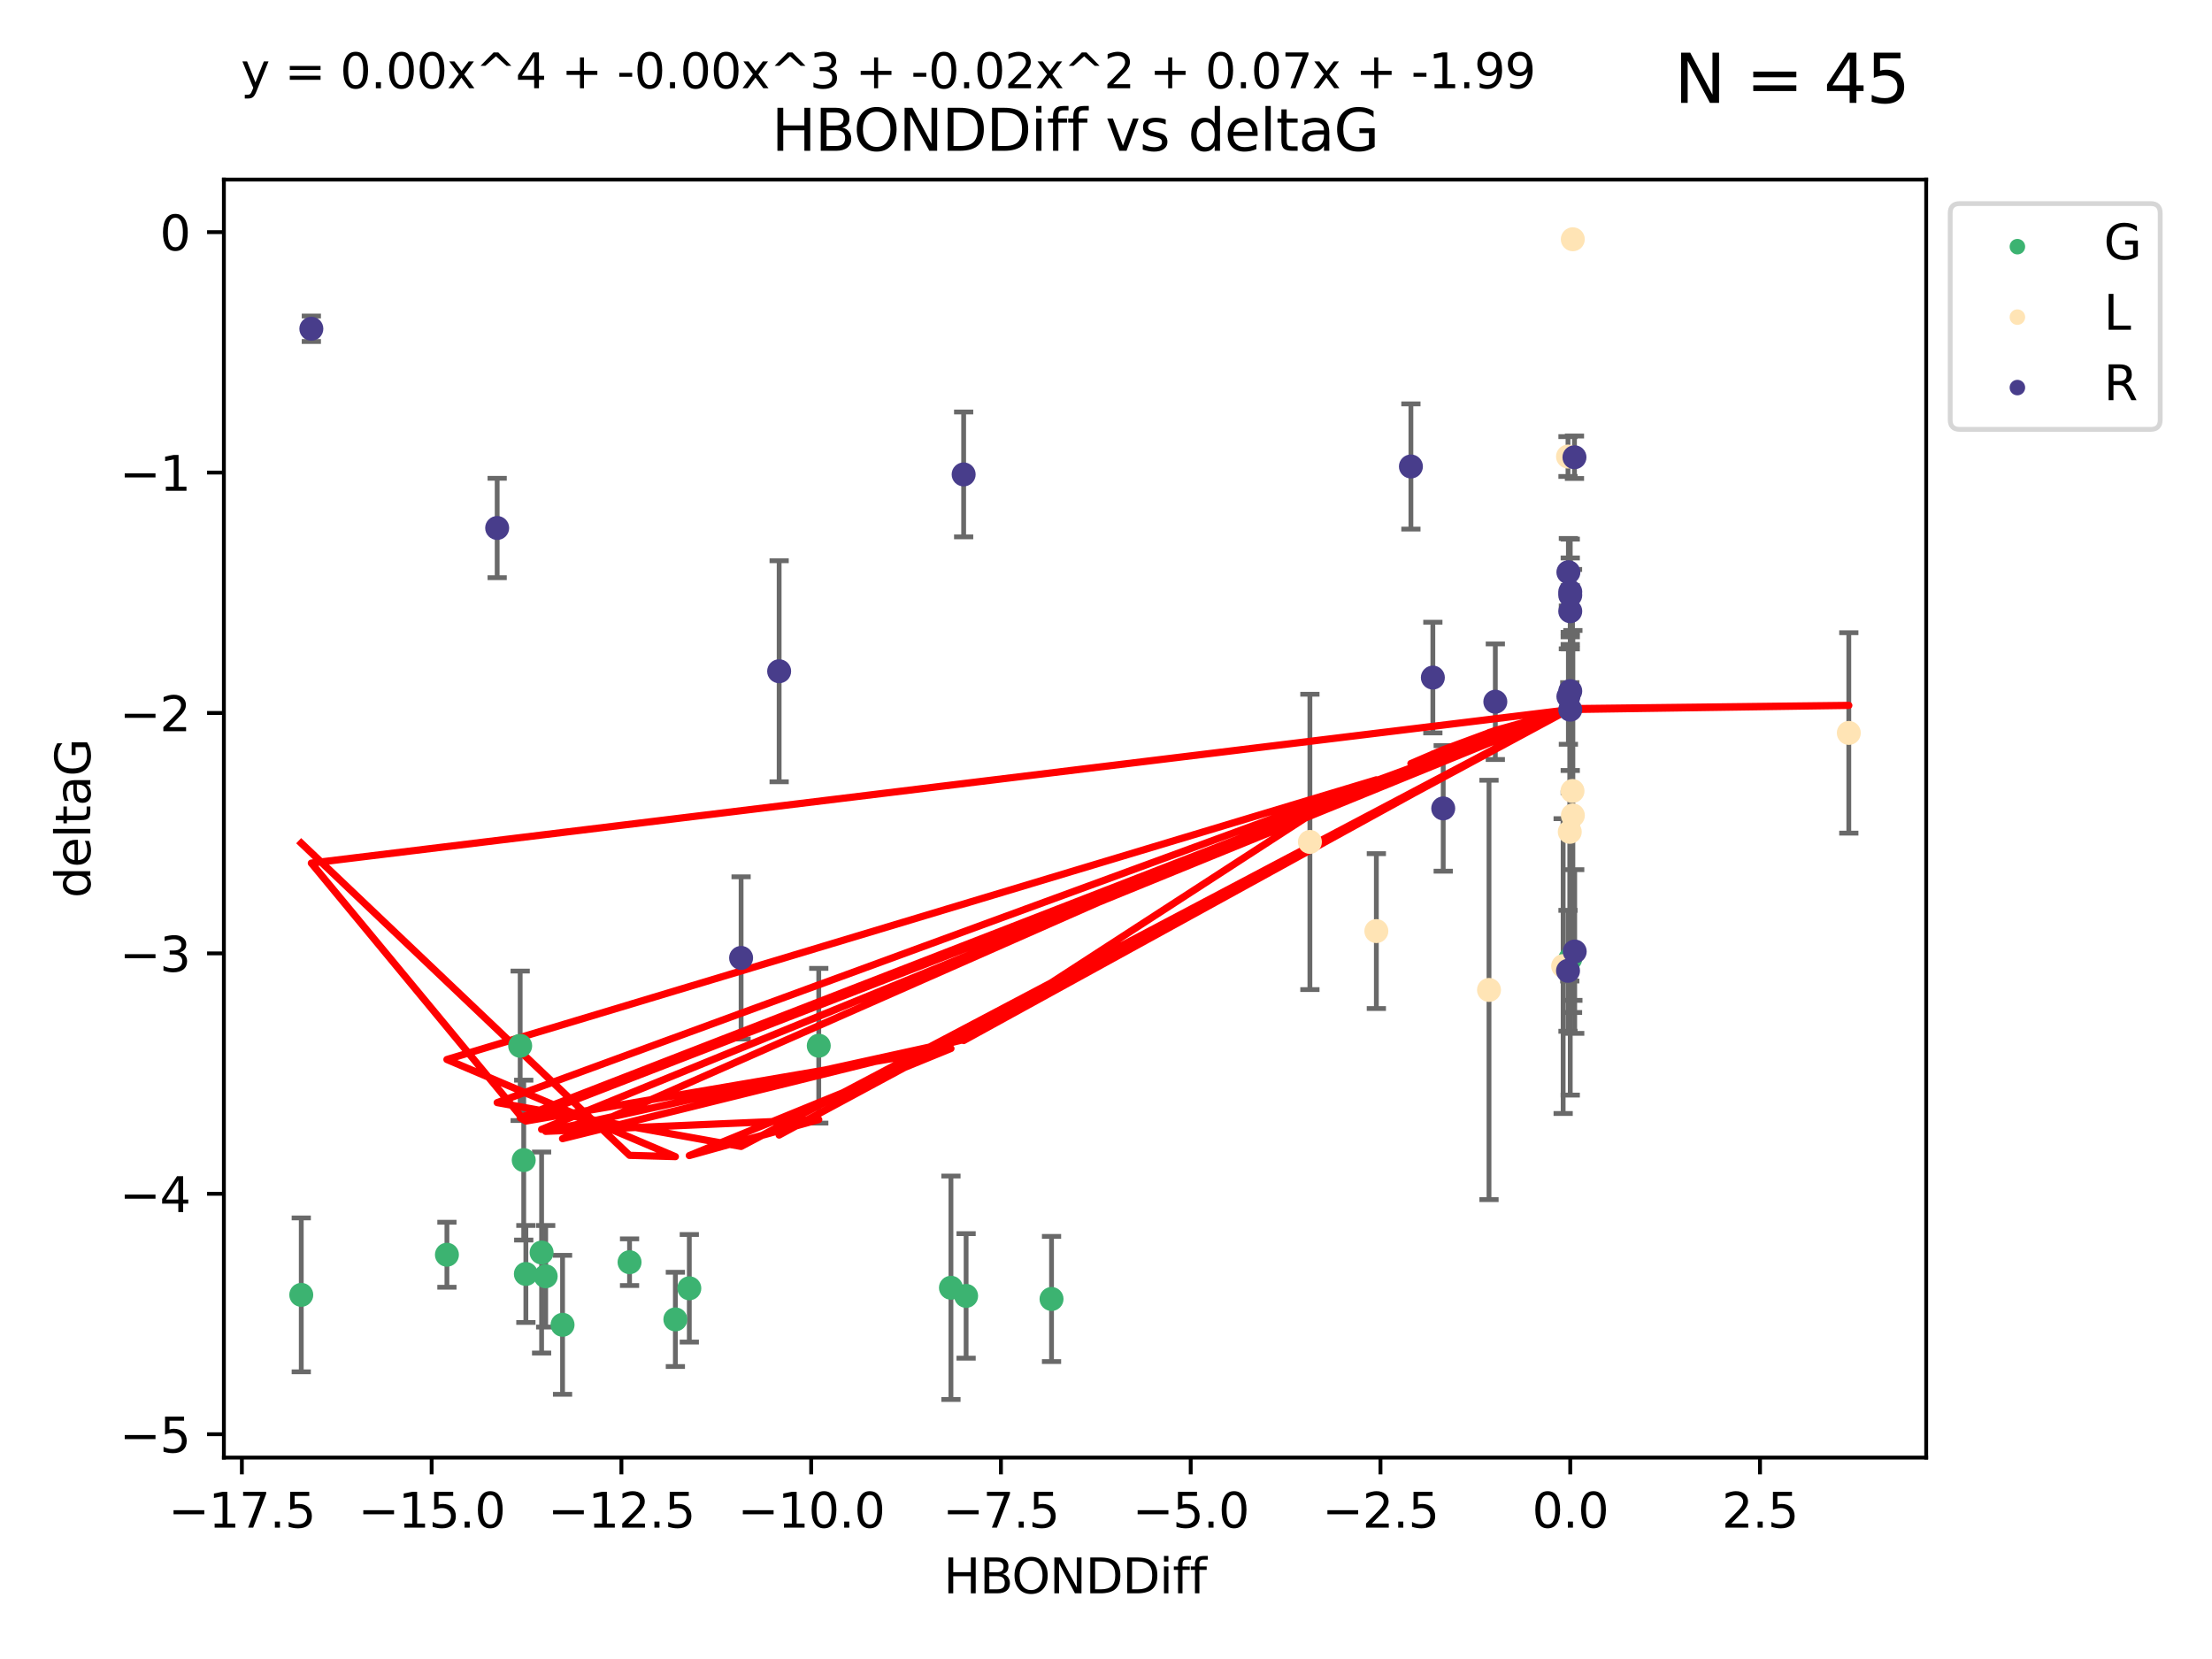 <?xml version="1.0" encoding="utf-8" standalone="no"?>
<!DOCTYPE svg PUBLIC "-//W3C//DTD SVG 1.1//EN"
  "http://www.w3.org/Graphics/SVG/1.1/DTD/svg11.dtd">
<svg xmlns:xlink="http://www.w3.org/1999/xlink" width="460.8pt" height="345.6pt" viewBox="0 0 460.8 345.6" xmlns="http://www.w3.org/2000/svg" version="1.1">
 <defs>
  <style type="text/css">*{stroke-linejoin: round; stroke-linecap: butt}</style>
 </defs>
 <g id="figure_1">
  <g id="patch_1">
   <path d="M 0 345.6 
L 460.8 345.6 
L 460.8 0 
L 0 0 
z
" style="fill: #ffffff"/>
  </g>
  <g id="axes_1">
   <g id="patch_2">
    <path d="M 46.64 303.64 
L 401.26 303.64 
L 401.26 37.411 
L 46.64 37.411 
z
" style="fill: #ffffff"/>
   </g>
   <g id="PathCollection_1">
    <defs>
     <path id="m74d69b899b" d="M 0 1.118 
C 0.297 1.118 0.581 1 0.791 0.791 
C 1 0.581 1.118 0.297 1.118 0 
C 1.118 -0.297 1 -0.581 0.791 -0.791 
C 0.581 -1 0.297 -1.118 0 -1.118 
C -0.297 -1.118 -0.581 -1 -0.791 -0.791 
C -1 -0.581 -1.118 -0.297 -1.118 0 
C -1.118 0.297 -1 0.581 -0.791 0.791 
C -0.581 1 -0.297 1.118 0 1.118 
z
" style="stroke: #3cb371"/>
    </defs>
    <g clip-path="url(#p50524543d6)">
     <use xlink:href="#m74d69b899b" x="62.759" y="269.743" style="fill: #3cb371; stroke: #3cb371"/>
     <use xlink:href="#m74d69b899b" x="131.148" y="262.941" style="fill: #3cb371; stroke: #3cb371"/>
     <use xlink:href="#m74d69b899b" x="140.692" y="274.852" style="fill: #3cb371; stroke: #3cb371"/>
     <use xlink:href="#m74d69b899b" x="93.102" y="261.384" style="fill: #3cb371; stroke: #3cb371"/>
     <use xlink:href="#m74d69b899b" x="117.19" y="275.981" style="fill: #3cb371; stroke: #3cb371"/>
     <use xlink:href="#m74d69b899b" x="201.259" y="269.962" style="fill: #3cb371; stroke: #3cb371"/>
     <use xlink:href="#m74d69b899b" x="113.675" y="265.873" style="fill: #3cb371; stroke: #3cb371"/>
     <use xlink:href="#m74d69b899b" x="170.563" y="217.844" style="fill: #3cb371; stroke: #3cb371"/>
     <use xlink:href="#m74d69b899b" x="143.596" y="268.374" style="fill: #3cb371; stroke: #3cb371"/>
     <use xlink:href="#m74d69b899b" x="198.099" y="268.264" style="fill: #3cb371; stroke: #3cb371"/>
     <use xlink:href="#m74d69b899b" x="109.549" y="265.388" style="fill: #3cb371; stroke: #3cb371"/>
     <use xlink:href="#m74d69b899b" x="108.363" y="217.864" style="fill: #3cb371; stroke: #3cb371"/>
     <use xlink:href="#m74d69b899b" x="112.827" y="260.925" style="fill: #3cb371; stroke: #3cb371"/>
     <use xlink:href="#m74d69b899b" x="109.102" y="241.67" style="fill: #3cb371; stroke: #3cb371"/>
     <use xlink:href="#m74d69b899b" x="219.053" y="270.601" style="fill: #3cb371; stroke: #3cb371"/>
     <use xlink:href="#m74d69b899b" x="327.111" y="199.747" style="fill: #3cb371; stroke: #3cb371"/>
    </g>
   </g>
   <g id="PathCollection_2">
    <defs>
     <path id="m2d33188bd1" d="M 0 1.118 
C 0.297 1.118 0.581 1 0.791 0.791 
C 1 0.581 1.118 0.297 1.118 0 
C 1.118 -0.297 1 -0.581 0.791 -0.791 
C 0.581 -1 0.297 -1.118 0 -1.118 
C -0.297 -1.118 -0.581 -1 -0.791 -0.791 
C -1 -0.581 -1.118 -0.297 -1.118 0 
C -1.118 0.297 -1 0.581 -0.791 0.791 
C -0.581 1 -0.297 1.118 0 1.118 
z
" style="stroke: #ffe4b5"/>
    </defs>
    <g clip-path="url(#p50524543d6)">
     <use xlink:href="#m2d33188bd1" x="286.72" y="193.963" style="fill: #ffe4b5; stroke: #ffe4b5"/>
     <use xlink:href="#m2d33188bd1" x="327.642" y="49.844" style="fill: #ffe4b5; stroke: #ffe4b5"/>
     <use xlink:href="#m2d33188bd1" x="327.582" y="164.777" style="fill: #ffe4b5; stroke: #ffe4b5"/>
     <use xlink:href="#m2d33188bd1" x="327.013" y="173.285" style="fill: #ffe4b5; stroke: #ffe4b5"/>
     <use xlink:href="#m2d33188bd1" x="272.876" y="175.387" style="fill: #ffe4b5; stroke: #ffe4b5"/>
     <use xlink:href="#m2d33188bd1" x="325.633" y="201.253" style="fill: #ffe4b5; stroke: #ffe4b5"/>
     <use xlink:href="#m2d33188bd1" x="310.187" y="206.221" style="fill: #ffe4b5; stroke: #ffe4b5"/>
     <use xlink:href="#m2d33188bd1" x="326.645" y="95.108" style="fill: #ffe4b5; stroke: #ffe4b5"/>
     <use xlink:href="#m2d33188bd1" x="327.658" y="169.864" style="fill: #ffe4b5; stroke: #ffe4b5"/>
     <use xlink:href="#m2d33188bd1" x="385.141" y="152.682" style="fill: #ffe4b5; stroke: #ffe4b5"/>
    </g>
   </g>
   <g id="PathCollection_3">
    <defs>
     <path id="m9103f47d7c" d="M 0 1.118 
C 0.297 1.118 0.581 1 0.791 0.791 
C 1 0.581 1.118 0.297 1.118 0 
C 1.118 -0.297 1 -0.581 0.791 -0.791 
C 0.581 -1 0.297 -1.118 0 -1.118 
C -0.297 -1.118 -0.581 -1 -0.791 -0.791 
C -1 -0.581 -1.118 -0.297 -1.118 0 
C -1.118 0.297 -1 0.581 -0.791 0.791 
C -0.581 1 -0.297 1.118 0 1.118 
z
" style="stroke: #483d8b"/>
    </defs>
    <g clip-path="url(#p50524543d6)">
     <use xlink:href="#m9103f47d7c" x="64.859" y="68.484" style="fill: #483d8b; stroke: #483d8b"/>
     <use xlink:href="#m9103f47d7c" x="200.746" y="98.829" style="fill: #483d8b; stroke: #483d8b"/>
     <use xlink:href="#m9103f47d7c" x="327.111" y="147.842" style="fill: #483d8b; stroke: #483d8b"/>
     <use xlink:href="#m9103f47d7c" x="103.57" y="109.988" style="fill: #483d8b; stroke: #483d8b"/>
     <use xlink:href="#m9103f47d7c" x="154.383" y="199.552" style="fill: #483d8b; stroke: #483d8b"/>
     <use xlink:href="#m9103f47d7c" x="326.725" y="119.203" style="fill: #483d8b; stroke: #483d8b"/>
     <use xlink:href="#m9103f47d7c" x="162.31" y="139.834" style="fill: #483d8b; stroke: #483d8b"/>
     <use xlink:href="#m9103f47d7c" x="326.724" y="145.105" style="fill: #483d8b; stroke: #483d8b"/>
     <use xlink:href="#m9103f47d7c" x="327.111" y="123.281" style="fill: #483d8b; stroke: #483d8b"/>
     <use xlink:href="#m9103f47d7c" x="298.49" y="141.152" style="fill: #483d8b; stroke: #483d8b"/>
     <use xlink:href="#m9103f47d7c" x="328.041" y="198.218" style="fill: #483d8b; stroke: #483d8b"/>
     <use xlink:href="#m9103f47d7c" x="327.111" y="127.33" style="fill: #483d8b; stroke: #483d8b"/>
     <use xlink:href="#m9103f47d7c" x="327.111" y="123.986" style="fill: #483d8b; stroke: #483d8b"/>
     <use xlink:href="#m9103f47d7c" x="311.504" y="146.181" style="fill: #483d8b; stroke: #483d8b"/>
     <use xlink:href="#m9103f47d7c" x="300.65" y="168.407" style="fill: #483d8b; stroke: #483d8b"/>
     <use xlink:href="#m9103f47d7c" x="293.918" y="97.176" style="fill: #483d8b; stroke: #483d8b"/>
     <use xlink:href="#m9103f47d7c" x="327.99" y="95.253" style="fill: #483d8b; stroke: #483d8b"/>
     <use xlink:href="#m9103f47d7c" x="327.111" y="143.969" style="fill: #483d8b; stroke: #483d8b"/>
     <use xlink:href="#m9103f47d7c" x="326.645" y="202.235" style="fill: #483d8b; stroke: #483d8b"/>
    </g>
   </g>
   <g id="matplotlib.axis_1">
    <g id="xtick_1">
     <g id="line2d_1">
      <defs>
       <path id="m3a2c3b6266" d="M 0 0 
L 0 3.5 
" style="stroke: #000000; stroke-width: 0.8"/>
      </defs>
      <g>
       <use xlink:href="#m3a2c3b6266" x="50.387" y="303.64" style="stroke: #000000; stroke-width: 0.8"/>
      </g>
     </g>
     <g id="text_1">
      <!-- −17.5 -->
      <g transform="translate(35.065 318.238)scale(0.1 -0.1)">
       <defs>
        <path id="DejaVuSans-2212" d="M 678 2272 
L 4684 2272 
L 4684 1741 
L 678 1741 
L 678 2272 
z
" transform="scale(0.016)"/>
        <path id="DejaVuSans-31" d="M 794 531 
L 1825 531 
L 1825 4091 
L 703 3866 
L 703 4441 
L 1819 4666 
L 2450 4666 
L 2450 531 
L 3481 531 
L 3481 0 
L 794 0 
L 794 531 
z
" transform="scale(0.016)"/>
        <path id="DejaVuSans-37" d="M 525 4666 
L 3525 4666 
L 3525 4397 
L 1831 0 
L 1172 0 
L 2766 4134 
L 525 4134 
L 525 4666 
z
" transform="scale(0.016)"/>
        <path id="DejaVuSans-2e" d="M 684 794 
L 1344 794 
L 1344 0 
L 684 0 
L 684 794 
z
" transform="scale(0.016)"/>
        <path id="DejaVuSans-35" d="M 691 4666 
L 3169 4666 
L 3169 4134 
L 1269 4134 
L 1269 2991 
Q 1406 3038 1543 3061 
Q 1681 3084 1819 3084 
Q 2600 3084 3056 2656 
Q 3513 2228 3513 1497 
Q 3513 744 3044 326 
Q 2575 -91 1722 -91 
Q 1428 -91 1123 -41 
Q 819 9 494 109 
L 494 744 
Q 775 591 1075 516 
Q 1375 441 1709 441 
Q 2250 441 2565 725 
Q 2881 1009 2881 1497 
Q 2881 1984 2565 2268 
Q 2250 2553 1709 2553 
Q 1456 2553 1204 2497 
Q 953 2441 691 2322 
L 691 4666 
z
" transform="scale(0.016)"/>
       </defs>
       <use xlink:href="#DejaVuSans-2212"/>
       <use xlink:href="#DejaVuSans-31" x="83.789"/>
       <use xlink:href="#DejaVuSans-37" x="147.412"/>
       <use xlink:href="#DejaVuSans-2e" x="211.035"/>
       <use xlink:href="#DejaVuSans-35" x="242.822"/>
      </g>
     </g>
    </g>
    <g id="xtick_2">
     <g id="line2d_2">
      <g>
       <use xlink:href="#m3a2c3b6266" x="89.919" y="303.64" style="stroke: #000000; stroke-width: 0.8"/>
      </g>
     </g>
     <g id="text_2">
      <!-- −15.0 -->
      <g transform="translate(74.596 318.238)scale(0.1 -0.1)">
       <defs>
        <path id="DejaVuSans-30" d="M 2034 4250 
Q 1547 4250 1301 3770 
Q 1056 3291 1056 2328 
Q 1056 1369 1301 889 
Q 1547 409 2034 409 
Q 2525 409 2770 889 
Q 3016 1369 3016 2328 
Q 3016 3291 2770 3770 
Q 2525 4250 2034 4250 
z
M 2034 4750 
Q 2819 4750 3233 4129 
Q 3647 3509 3647 2328 
Q 3647 1150 3233 529 
Q 2819 -91 2034 -91 
Q 1250 -91 836 529 
Q 422 1150 422 2328 
Q 422 3509 836 4129 
Q 1250 4750 2034 4750 
z
" transform="scale(0.016)"/>
       </defs>
       <use xlink:href="#DejaVuSans-2212"/>
       <use xlink:href="#DejaVuSans-31" x="83.789"/>
       <use xlink:href="#DejaVuSans-35" x="147.412"/>
       <use xlink:href="#DejaVuSans-2e" x="211.035"/>
       <use xlink:href="#DejaVuSans-30" x="242.822"/>
      </g>
     </g>
    </g>
    <g id="xtick_3">
     <g id="line2d_3">
      <g>
       <use xlink:href="#m3a2c3b6266" x="129.451" y="303.64" style="stroke: #000000; stroke-width: 0.8"/>
      </g>
     </g>
     <g id="text_3">
      <!-- −12.5 -->
      <g transform="translate(114.128 318.238)scale(0.1 -0.1)">
       <defs>
        <path id="DejaVuSans-32" d="M 1228 531 
L 3431 531 
L 3431 0 
L 469 0 
L 469 531 
Q 828 903 1448 1529 
Q 2069 2156 2228 2338 
Q 2531 2678 2651 2914 
Q 2772 3150 2772 3378 
Q 2772 3750 2511 3984 
Q 2250 4219 1831 4219 
Q 1534 4219 1204 4116 
Q 875 4013 500 3803 
L 500 4441 
Q 881 4594 1212 4672 
Q 1544 4750 1819 4750 
Q 2544 4750 2975 4387 
Q 3406 4025 3406 3419 
Q 3406 3131 3298 2873 
Q 3191 2616 2906 2266 
Q 2828 2175 2409 1742 
Q 1991 1309 1228 531 
z
" transform="scale(0.016)"/>
       </defs>
       <use xlink:href="#DejaVuSans-2212"/>
       <use xlink:href="#DejaVuSans-31" x="83.789"/>
       <use xlink:href="#DejaVuSans-32" x="147.412"/>
       <use xlink:href="#DejaVuSans-2e" x="211.035"/>
       <use xlink:href="#DejaVuSans-35" x="242.822"/>
      </g>
     </g>
    </g>
    <g id="xtick_4">
     <g id="line2d_4">
      <g>
       <use xlink:href="#m3a2c3b6266" x="168.983" y="303.64" style="stroke: #000000; stroke-width: 0.8"/>
      </g>
     </g>
     <g id="text_4">
      <!-- −10.0 -->
      <g transform="translate(153.66 318.238)scale(0.1 -0.1)">
       <use xlink:href="#DejaVuSans-2212"/>
       <use xlink:href="#DejaVuSans-31" x="83.789"/>
       <use xlink:href="#DejaVuSans-30" x="147.412"/>
       <use xlink:href="#DejaVuSans-2e" x="211.035"/>
       <use xlink:href="#DejaVuSans-30" x="242.822"/>
      </g>
     </g>
    </g>
    <g id="xtick_5">
     <g id="line2d_5">
      <g>
       <use xlink:href="#m3a2c3b6266" x="208.515" y="303.64" style="stroke: #000000; stroke-width: 0.8"/>
      </g>
     </g>
     <g id="text_5">
      <!-- −7.5 -->
      <g transform="translate(196.374 318.238)scale(0.1 -0.1)">
       <use xlink:href="#DejaVuSans-2212"/>
       <use xlink:href="#DejaVuSans-37" x="83.789"/>
       <use xlink:href="#DejaVuSans-2e" x="147.412"/>
       <use xlink:href="#DejaVuSans-35" x="179.199"/>
      </g>
     </g>
    </g>
    <g id="xtick_6">
     <g id="line2d_6">
      <g>
       <use xlink:href="#m3a2c3b6266" x="248.047" y="303.64" style="stroke: #000000; stroke-width: 0.8"/>
      </g>
     </g>
     <g id="text_6">
      <!-- −5.0 -->
      <g transform="translate(235.906 318.238)scale(0.1 -0.1)">
       <use xlink:href="#DejaVuSans-2212"/>
       <use xlink:href="#DejaVuSans-35" x="83.789"/>
       <use xlink:href="#DejaVuSans-2e" x="147.412"/>
       <use xlink:href="#DejaVuSans-30" x="179.199"/>
      </g>
     </g>
    </g>
    <g id="xtick_7">
     <g id="line2d_7">
      <g>
       <use xlink:href="#m3a2c3b6266" x="287.579" y="303.64" style="stroke: #000000; stroke-width: 0.8"/>
      </g>
     </g>
     <g id="text_7">
      <!-- −2.5 -->
      <g transform="translate(275.438 318.238)scale(0.1 -0.1)">
       <use xlink:href="#DejaVuSans-2212"/>
       <use xlink:href="#DejaVuSans-32" x="83.789"/>
       <use xlink:href="#DejaVuSans-2e" x="147.412"/>
       <use xlink:href="#DejaVuSans-35" x="179.199"/>
      </g>
     </g>
    </g>
    <g id="xtick_8">
     <g id="line2d_8">
      <g>
       <use xlink:href="#m3a2c3b6266" x="327.111" y="303.64" style="stroke: #000000; stroke-width: 0.8"/>
      </g>
     </g>
     <g id="text_8">
      <!-- 0.0 -->
      <g transform="translate(319.16 318.238)scale(0.1 -0.1)">
       <use xlink:href="#DejaVuSans-30"/>
       <use xlink:href="#DejaVuSans-2e" x="63.623"/>
       <use xlink:href="#DejaVuSans-30" x="95.41"/>
      </g>
     </g>
    </g>
    <g id="xtick_9">
     <g id="line2d_9">
      <g>
       <use xlink:href="#m3a2c3b6266" x="366.643" y="303.64" style="stroke: #000000; stroke-width: 0.8"/>
      </g>
     </g>
     <g id="text_9">
      <!-- 2.5 -->
      <g transform="translate(358.692 318.238)scale(0.1 -0.1)">
       <use xlink:href="#DejaVuSans-32"/>
       <use xlink:href="#DejaVuSans-2e" x="63.623"/>
       <use xlink:href="#DejaVuSans-35" x="95.41"/>
      </g>
     </g>
    </g>
    <g id="text_10">
     <!-- HBONDDiff -->
     <g transform="translate(196.561 331.917)scale(0.1 -0.1)">
      <defs>
       <path id="DejaVuSans-48" d="M 628 4666 
L 1259 4666 
L 1259 2753 
L 3553 2753 
L 3553 4666 
L 4184 4666 
L 4184 0 
L 3553 0 
L 3553 2222 
L 1259 2222 
L 1259 0 
L 628 0 
L 628 4666 
z
" transform="scale(0.016)"/>
       <path id="DejaVuSans-42" d="M 1259 2228 
L 1259 519 
L 2272 519 
Q 2781 519 3026 730 
Q 3272 941 3272 1375 
Q 3272 1813 3026 2020 
Q 2781 2228 2272 2228 
L 1259 2228 
z
M 1259 4147 
L 1259 2741 
L 2194 2741 
Q 2656 2741 2882 2914 
Q 3109 3088 3109 3444 
Q 3109 3797 2882 3972 
Q 2656 4147 2194 4147 
L 1259 4147 
z
M 628 4666 
L 2241 4666 
Q 2963 4666 3353 4366 
Q 3744 4066 3744 3513 
Q 3744 3084 3544 2831 
Q 3344 2578 2956 2516 
Q 3422 2416 3680 2098 
Q 3938 1781 3938 1306 
Q 3938 681 3513 340 
Q 3088 0 2303 0 
L 628 0 
L 628 4666 
z
" transform="scale(0.016)"/>
       <path id="DejaVuSans-4f" d="M 2522 4238 
Q 1834 4238 1429 3725 
Q 1025 3213 1025 2328 
Q 1025 1447 1429 934 
Q 1834 422 2522 422 
Q 3209 422 3611 934 
Q 4013 1447 4013 2328 
Q 4013 3213 3611 3725 
Q 3209 4238 2522 4238 
z
M 2522 4750 
Q 3503 4750 4090 4092 
Q 4678 3434 4678 2328 
Q 4678 1225 4090 567 
Q 3503 -91 2522 -91 
Q 1538 -91 948 565 
Q 359 1222 359 2328 
Q 359 3434 948 4092 
Q 1538 4750 2522 4750 
z
" transform="scale(0.016)"/>
       <path id="DejaVuSans-4e" d="M 628 4666 
L 1478 4666 
L 3547 763 
L 3547 4666 
L 4159 4666 
L 4159 0 
L 3309 0 
L 1241 3903 
L 1241 0 
L 628 0 
L 628 4666 
z
" transform="scale(0.016)"/>
       <path id="DejaVuSans-44" d="M 1259 4147 
L 1259 519 
L 2022 519 
Q 2988 519 3436 956 
Q 3884 1394 3884 2338 
Q 3884 3275 3436 3711 
Q 2988 4147 2022 4147 
L 1259 4147 
z
M 628 4666 
L 1925 4666 
Q 3281 4666 3915 4102 
Q 4550 3538 4550 2338 
Q 4550 1131 3912 565 
Q 3275 0 1925 0 
L 628 0 
L 628 4666 
z
" transform="scale(0.016)"/>
       <path id="DejaVuSans-69" d="M 603 3500 
L 1178 3500 
L 1178 0 
L 603 0 
L 603 3500 
z
M 603 4863 
L 1178 4863 
L 1178 4134 
L 603 4134 
L 603 4863 
z
" transform="scale(0.016)"/>
       <path id="DejaVuSans-66" d="M 2375 4863 
L 2375 4384 
L 1825 4384 
Q 1516 4384 1395 4259 
Q 1275 4134 1275 3809 
L 1275 3500 
L 2222 3500 
L 2222 3053 
L 1275 3053 
L 1275 0 
L 697 0 
L 697 3053 
L 147 3053 
L 147 3500 
L 697 3500 
L 697 3744 
Q 697 4328 969 4595 
Q 1241 4863 1831 4863 
L 2375 4863 
z
" transform="scale(0.016)"/>
      </defs>
      <use xlink:href="#DejaVuSans-48"/>
      <use xlink:href="#DejaVuSans-42" x="75.195"/>
      <use xlink:href="#DejaVuSans-4f" x="142.049"/>
      <use xlink:href="#DejaVuSans-4e" x="220.76"/>
      <use xlink:href="#DejaVuSans-44" x="295.564"/>
      <use xlink:href="#DejaVuSans-44" x="372.566"/>
      <use xlink:href="#DejaVuSans-69" x="449.568"/>
      <use xlink:href="#DejaVuSans-66" x="477.352"/>
      <use xlink:href="#DejaVuSans-66" x="512.557"/>
     </g>
    </g>
   </g>
   <g id="matplotlib.axis_2">
    <g id="ytick_1">
     <g id="line2d_10">
      <defs>
       <path id="m35596dbaaa" d="M 0 0 
L -3.5 0 
" style="stroke: #000000; stroke-width: 0.8"/>
      </defs>
      <g>
       <use xlink:href="#m35596dbaaa" x="46.64" y="298.777" style="stroke: #000000; stroke-width: 0.8"/>
      </g>
     </g>
     <g id="text_11">
      <!-- −5 -->
      <g transform="translate(24.898 302.577)scale(0.1 -0.1)">
       <use xlink:href="#DejaVuSans-2212"/>
       <use xlink:href="#DejaVuSans-35" x="83.789"/>
      </g>
     </g>
    </g>
    <g id="ytick_2">
     <g id="line2d_11">
      <g>
       <use xlink:href="#m35596dbaaa" x="46.64" y="248.693" style="stroke: #000000; stroke-width: 0.8"/>
      </g>
     </g>
     <g id="text_12">
      <!-- −4 -->
      <g transform="translate(24.898 252.493)scale(0.1 -0.1)">
       <defs>
        <path id="DejaVuSans-34" d="M 2419 4116 
L 825 1625 
L 2419 1625 
L 2419 4116 
z
M 2253 4666 
L 3047 4666 
L 3047 1625 
L 3713 1625 
L 3713 1100 
L 3047 1100 
L 3047 0 
L 2419 0 
L 2419 1100 
L 313 1100 
L 313 1709 
L 2253 4666 
z
" transform="scale(0.016)"/>
       </defs>
       <use xlink:href="#DejaVuSans-2212"/>
       <use xlink:href="#DejaVuSans-34" x="83.789"/>
      </g>
     </g>
    </g>
    <g id="ytick_3">
     <g id="line2d_12">
      <g>
       <use xlink:href="#m35596dbaaa" x="46.64" y="198.609" style="stroke: #000000; stroke-width: 0.8"/>
      </g>
     </g>
     <g id="text_13">
      <!-- −3 -->
      <g transform="translate(24.898 202.409)scale(0.1 -0.1)">
       <defs>
        <path id="DejaVuSans-33" d="M 2597 2516 
Q 3050 2419 3304 2112 
Q 3559 1806 3559 1356 
Q 3559 666 3084 287 
Q 2609 -91 1734 -91 
Q 1441 -91 1130 -33 
Q 819 25 488 141 
L 488 750 
Q 750 597 1062 519 
Q 1375 441 1716 441 
Q 2309 441 2620 675 
Q 2931 909 2931 1356 
Q 2931 1769 2642 2001 
Q 2353 2234 1838 2234 
L 1294 2234 
L 1294 2753 
L 1863 2753 
Q 2328 2753 2575 2939 
Q 2822 3125 2822 3475 
Q 2822 3834 2567 4026 
Q 2313 4219 1838 4219 
Q 1578 4219 1281 4162 
Q 984 4106 628 3988 
L 628 4550 
Q 988 4650 1302 4700 
Q 1616 4750 1894 4750 
Q 2613 4750 3031 4423 
Q 3450 4097 3450 3541 
Q 3450 3153 3228 2886 
Q 3006 2619 2597 2516 
z
" transform="scale(0.016)"/>
       </defs>
       <use xlink:href="#DejaVuSans-2212"/>
       <use xlink:href="#DejaVuSans-33" x="83.789"/>
      </g>
     </g>
    </g>
    <g id="ytick_4">
     <g id="line2d_13">
      <g>
       <use xlink:href="#m35596dbaaa" x="46.64" y="148.525" style="stroke: #000000; stroke-width: 0.8"/>
      </g>
     </g>
     <g id="text_14">
      <!-- −2 -->
      <g transform="translate(24.898 152.325)scale(0.1 -0.1)">
       <use xlink:href="#DejaVuSans-2212"/>
       <use xlink:href="#DejaVuSans-32" x="83.789"/>
      </g>
     </g>
    </g>
    <g id="ytick_5">
     <g id="line2d_14">
      <g>
       <use xlink:href="#m35596dbaaa" x="46.64" y="98.441" style="stroke: #000000; stroke-width: 0.8"/>
      </g>
     </g>
     <g id="text_15">
      <!-- −1 -->
      <g transform="translate(24.898 102.241)scale(0.1 -0.1)">
       <use xlink:href="#DejaVuSans-2212"/>
       <use xlink:href="#DejaVuSans-31" x="83.789"/>
      </g>
     </g>
    </g>
    <g id="ytick_6">
     <g id="line2d_15">
      <g>
       <use xlink:href="#m35596dbaaa" x="46.64" y="48.357" style="stroke: #000000; stroke-width: 0.8"/>
      </g>
     </g>
     <g id="text_16">
      <!-- 0 -->
      <g transform="translate(33.278 52.157)scale(0.1 -0.1)">
       <use xlink:href="#DejaVuSans-30"/>
      </g>
     </g>
    </g>
    <g id="text_17">
     <!-- deltaG -->
     <g transform="translate(18.818 187.064)rotate(-90)scale(0.1 -0.1)">
      <defs>
       <path id="DejaVuSans-64" d="M 2906 2969 
L 2906 4863 
L 3481 4863 
L 3481 0 
L 2906 0 
L 2906 525 
Q 2725 213 2448 61 
Q 2172 -91 1784 -91 
Q 1150 -91 751 415 
Q 353 922 353 1747 
Q 353 2572 751 3078 
Q 1150 3584 1784 3584 
Q 2172 3584 2448 3432 
Q 2725 3281 2906 2969 
z
M 947 1747 
Q 947 1113 1208 752 
Q 1469 391 1925 391 
Q 2381 391 2643 752 
Q 2906 1113 2906 1747 
Q 2906 2381 2643 2742 
Q 2381 3103 1925 3103 
Q 1469 3103 1208 2742 
Q 947 2381 947 1747 
z
" transform="scale(0.016)"/>
       <path id="DejaVuSans-65" d="M 3597 1894 
L 3597 1613 
L 953 1613 
Q 991 1019 1311 708 
Q 1631 397 2203 397 
Q 2534 397 2845 478 
Q 3156 559 3463 722 
L 3463 178 
Q 3153 47 2828 -22 
Q 2503 -91 2169 -91 
Q 1331 -91 842 396 
Q 353 884 353 1716 
Q 353 2575 817 3079 
Q 1281 3584 2069 3584 
Q 2775 3584 3186 3129 
Q 3597 2675 3597 1894 
z
M 3022 2063 
Q 3016 2534 2758 2815 
Q 2500 3097 2075 3097 
Q 1594 3097 1305 2825 
Q 1016 2553 972 2059 
L 3022 2063 
z
" transform="scale(0.016)"/>
       <path id="DejaVuSans-6c" d="M 603 4863 
L 1178 4863 
L 1178 0 
L 603 0 
L 603 4863 
z
" transform="scale(0.016)"/>
       <path id="DejaVuSans-74" d="M 1172 4494 
L 1172 3500 
L 2356 3500 
L 2356 3053 
L 1172 3053 
L 1172 1153 
Q 1172 725 1289 603 
Q 1406 481 1766 481 
L 2356 481 
L 2356 0 
L 1766 0 
Q 1100 0 847 248 
Q 594 497 594 1153 
L 594 3053 
L 172 3053 
L 172 3500 
L 594 3500 
L 594 4494 
L 1172 4494 
z
" transform="scale(0.016)"/>
       <path id="DejaVuSans-61" d="M 2194 1759 
Q 1497 1759 1228 1600 
Q 959 1441 959 1056 
Q 959 750 1161 570 
Q 1363 391 1709 391 
Q 2188 391 2477 730 
Q 2766 1069 2766 1631 
L 2766 1759 
L 2194 1759 
z
M 3341 1997 
L 3341 0 
L 2766 0 
L 2766 531 
Q 2569 213 2275 61 
Q 1981 -91 1556 -91 
Q 1019 -91 701 211 
Q 384 513 384 1019 
Q 384 1609 779 1909 
Q 1175 2209 1959 2209 
L 2766 2209 
L 2766 2266 
Q 2766 2663 2505 2880 
Q 2244 3097 1772 3097 
Q 1472 3097 1187 3025 
Q 903 2953 641 2809 
L 641 3341 
Q 956 3463 1253 3523 
Q 1550 3584 1831 3584 
Q 2591 3584 2966 3190 
Q 3341 2797 3341 1997 
z
" transform="scale(0.016)"/>
       <path id="DejaVuSans-47" d="M 3809 666 
L 3809 1919 
L 2778 1919 
L 2778 2438 
L 4434 2438 
L 4434 434 
Q 4069 175 3628 42 
Q 3188 -91 2688 -91 
Q 1594 -91 976 548 
Q 359 1188 359 2328 
Q 359 3472 976 4111 
Q 1594 4750 2688 4750 
Q 3144 4750 3555 4637 
Q 3966 4525 4313 4306 
L 4313 3634 
Q 3963 3931 3569 4081 
Q 3175 4231 2741 4231 
Q 1884 4231 1454 3753 
Q 1025 3275 1025 2328 
Q 1025 1384 1454 906 
Q 1884 428 2741 428 
Q 3075 428 3337 486 
Q 3600 544 3809 666 
z
" transform="scale(0.016)"/>
      </defs>
      <use xlink:href="#DejaVuSans-64"/>
      <use xlink:href="#DejaVuSans-65" x="63.477"/>
      <use xlink:href="#DejaVuSans-6c" x="125"/>
      <use xlink:href="#DejaVuSans-74" x="152.783"/>
      <use xlink:href="#DejaVuSans-61" x="191.992"/>
      <use xlink:href="#DejaVuSans-47" x="253.271"/>
     </g>
    </g>
   </g>
   <g id="LineCollection_1">
    <path d="M 62.759 285.772 
L 62.759 253.715 
" clip-path="url(#p50524543d6)" style="fill: none; stroke: #696969"/>
    <path d="M 131.148 267.802 
L 131.148 258.079 
" clip-path="url(#p50524543d6)" style="fill: none; stroke: #696969"/>
    <path d="M 140.692 284.67 
L 140.692 265.033 
" clip-path="url(#p50524543d6)" style="fill: none; stroke: #696969"/>
    <path d="M 93.102 268.157 
L 93.102 254.61 
" clip-path="url(#p50524543d6)" style="fill: none; stroke: #696969"/>
    <path d="M 117.19 290.456 
L 117.19 261.506 
" clip-path="url(#p50524543d6)" style="fill: none; stroke: #696969"/>
    <path d="M 201.259 282.93 
L 201.259 256.993 
" clip-path="url(#p50524543d6)" style="fill: none; stroke: #696969"/>
    <path d="M 113.675 276.45 
L 113.675 255.296 
" clip-path="url(#p50524543d6)" style="fill: none; stroke: #696969"/>
    <path d="M 170.563 233.954 
L 170.563 201.734 
" clip-path="url(#p50524543d6)" style="fill: none; stroke: #696969"/>
    <path d="M 143.596 279.576 
L 143.596 257.173 
" clip-path="url(#p50524543d6)" style="fill: none; stroke: #696969"/>
    <path d="M 198.099 291.539 
L 198.099 244.989 
" clip-path="url(#p50524543d6)" style="fill: none; stroke: #696969"/>
    <path d="M 109.549 275.487 
L 109.549 255.289 
" clip-path="url(#p50524543d6)" style="fill: none; stroke: #696969"/>
    <path d="M 108.363 233.433 
L 108.363 202.294 
" clip-path="url(#p50524543d6)" style="fill: none; stroke: #696969"/>
    <path d="M 112.827 281.862 
L 112.827 239.989 
" clip-path="url(#p50524543d6)" style="fill: none; stroke: #696969"/>
    <path d="M 109.102 258.322 
L 109.102 225.017 
" clip-path="url(#p50524543d6)" style="fill: none; stroke: #696969"/>
    <path d="M 219.053 283.638 
L 219.053 257.563 
" clip-path="url(#p50524543d6)" style="fill: none; stroke: #696969"/>
    <path d="M 327.111 228.126 
L 327.111 171.368 
" clip-path="url(#p50524543d6)" style="fill: none; stroke: #696969"/>
   </g>
   <g id="line2d_16">
    <defs>
     <path id="m72329cc6e8" d="M 2 0 
L -2 -0 
" style="stroke: #696969"/>
    </defs>
    <g clip-path="url(#p50524543d6)">
     <use xlink:href="#m72329cc6e8" x="62.759" y="285.772" style="fill: #696969; stroke: #696969"/>
     <use xlink:href="#m72329cc6e8" x="131.148" y="267.802" style="fill: #696969; stroke: #696969"/>
     <use xlink:href="#m72329cc6e8" x="140.692" y="284.67" style="fill: #696969; stroke: #696969"/>
     <use xlink:href="#m72329cc6e8" x="93.102" y="268.157" style="fill: #696969; stroke: #696969"/>
     <use xlink:href="#m72329cc6e8" x="117.19" y="290.456" style="fill: #696969; stroke: #696969"/>
     <use xlink:href="#m72329cc6e8" x="201.259" y="282.93" style="fill: #696969; stroke: #696969"/>
     <use xlink:href="#m72329cc6e8" x="113.675" y="276.45" style="fill: #696969; stroke: #696969"/>
     <use xlink:href="#m72329cc6e8" x="170.563" y="233.954" style="fill: #696969; stroke: #696969"/>
     <use xlink:href="#m72329cc6e8" x="143.596" y="279.576" style="fill: #696969; stroke: #696969"/>
     <use xlink:href="#m72329cc6e8" x="198.099" y="291.539" style="fill: #696969; stroke: #696969"/>
     <use xlink:href="#m72329cc6e8" x="109.549" y="275.487" style="fill: #696969; stroke: #696969"/>
     <use xlink:href="#m72329cc6e8" x="108.363" y="233.433" style="fill: #696969; stroke: #696969"/>
     <use xlink:href="#m72329cc6e8" x="112.827" y="281.862" style="fill: #696969; stroke: #696969"/>
     <use xlink:href="#m72329cc6e8" x="109.102" y="258.322" style="fill: #696969; stroke: #696969"/>
     <use xlink:href="#m72329cc6e8" x="219.053" y="283.638" style="fill: #696969; stroke: #696969"/>
     <use xlink:href="#m72329cc6e8" x="327.111" y="228.126" style="fill: #696969; stroke: #696969"/>
    </g>
   </g>
   <g id="line2d_17">
    <g clip-path="url(#p50524543d6)">
     <use xlink:href="#m72329cc6e8" x="62.759" y="253.715" style="fill: #696969; stroke: #696969"/>
     <use xlink:href="#m72329cc6e8" x="131.148" y="258.079" style="fill: #696969; stroke: #696969"/>
     <use xlink:href="#m72329cc6e8" x="140.692" y="265.033" style="fill: #696969; stroke: #696969"/>
     <use xlink:href="#m72329cc6e8" x="93.102" y="254.61" style="fill: #696969; stroke: #696969"/>
     <use xlink:href="#m72329cc6e8" x="117.19" y="261.506" style="fill: #696969; stroke: #696969"/>
     <use xlink:href="#m72329cc6e8" x="201.259" y="256.993" style="fill: #696969; stroke: #696969"/>
     <use xlink:href="#m72329cc6e8" x="113.675" y="255.296" style="fill: #696969; stroke: #696969"/>
     <use xlink:href="#m72329cc6e8" x="170.563" y="201.734" style="fill: #696969; stroke: #696969"/>
     <use xlink:href="#m72329cc6e8" x="143.596" y="257.173" style="fill: #696969; stroke: #696969"/>
     <use xlink:href="#m72329cc6e8" x="198.099" y="244.989" style="fill: #696969; stroke: #696969"/>
     <use xlink:href="#m72329cc6e8" x="109.549" y="255.289" style="fill: #696969; stroke: #696969"/>
     <use xlink:href="#m72329cc6e8" x="108.363" y="202.294" style="fill: #696969; stroke: #696969"/>
     <use xlink:href="#m72329cc6e8" x="112.827" y="239.989" style="fill: #696969; stroke: #696969"/>
     <use xlink:href="#m72329cc6e8" x="109.102" y="225.017" style="fill: #696969; stroke: #696969"/>
     <use xlink:href="#m72329cc6e8" x="219.053" y="257.563" style="fill: #696969; stroke: #696969"/>
     <use xlink:href="#m72329cc6e8" x="327.111" y="171.368" style="fill: #696969; stroke: #696969"/>
    </g>
   </g>
   <g id="LineCollection_2">
    <path d="M 286.72 210.096 
L 286.72 177.831 
" clip-path="url(#p50524543d6)" style="fill: none; stroke: #696969"/>
    <path d="M 327.642 50.175 
L 327.642 49.513 
" clip-path="url(#p50524543d6)" style="fill: none; stroke: #696969"/>
    <path d="M 327.582 210.924 
L 327.582 118.63 
" clip-path="url(#p50524543d6)" style="fill: none; stroke: #696969"/>
    <path d="M 327.013 204.36 
L 327.013 142.21 
" clip-path="url(#p50524543d6)" style="fill: none; stroke: #696969"/>
    <path d="M 272.876 206.148 
L 272.876 144.627 
" clip-path="url(#p50524543d6)" style="fill: none; stroke: #696969"/>
    <path d="M 325.633 231.96 
L 325.633 170.546 
" clip-path="url(#p50524543d6)" style="fill: none; stroke: #696969"/>
    <path d="M 310.187 249.9 
L 310.187 162.541 
" clip-path="url(#p50524543d6)" style="fill: none; stroke: #696969"/>
    <path d="M 326.645 99.26 
L 326.645 90.955 
" clip-path="url(#p50524543d6)" style="fill: none; stroke: #696969"/>
    <path d="M 327.658 208.391 
L 327.658 131.337 
" clip-path="url(#p50524543d6)" style="fill: none; stroke: #696969"/>
    <path d="M 385.141 173.555 
L 385.141 131.809 
" clip-path="url(#p50524543d6)" style="fill: none; stroke: #696969"/>
   </g>
   <g id="line2d_18">
    <g clip-path="url(#p50524543d6)">
     <use xlink:href="#m72329cc6e8" x="286.72" y="210.096" style="fill: #696969; stroke: #696969"/>
     <use xlink:href="#m72329cc6e8" x="327.642" y="50.175" style="fill: #696969; stroke: #696969"/>
     <use xlink:href="#m72329cc6e8" x="327.582" y="210.924" style="fill: #696969; stroke: #696969"/>
     <use xlink:href="#m72329cc6e8" x="327.013" y="204.36" style="fill: #696969; stroke: #696969"/>
     <use xlink:href="#m72329cc6e8" x="272.876" y="206.148" style="fill: #696969; stroke: #696969"/>
     <use xlink:href="#m72329cc6e8" x="325.633" y="231.96" style="fill: #696969; stroke: #696969"/>
     <use xlink:href="#m72329cc6e8" x="310.187" y="249.9" style="fill: #696969; stroke: #696969"/>
     <use xlink:href="#m72329cc6e8" x="326.645" y="99.26" style="fill: #696969; stroke: #696969"/>
     <use xlink:href="#m72329cc6e8" x="327.658" y="208.391" style="fill: #696969; stroke: #696969"/>
     <use xlink:href="#m72329cc6e8" x="385.141" y="173.555" style="fill: #696969; stroke: #696969"/>
    </g>
   </g>
   <g id="line2d_19">
    <g clip-path="url(#p50524543d6)">
     <use xlink:href="#m72329cc6e8" x="286.72" y="177.831" style="fill: #696969; stroke: #696969"/>
     <use xlink:href="#m72329cc6e8" x="327.642" y="49.513" style="fill: #696969; stroke: #696969"/>
     <use xlink:href="#m72329cc6e8" x="327.582" y="118.63" style="fill: #696969; stroke: #696969"/>
     <use xlink:href="#m72329cc6e8" x="327.013" y="142.21" style="fill: #696969; stroke: #696969"/>
     <use xlink:href="#m72329cc6e8" x="272.876" y="144.627" style="fill: #696969; stroke: #696969"/>
     <use xlink:href="#m72329cc6e8" x="325.633" y="170.546" style="fill: #696969; stroke: #696969"/>
     <use xlink:href="#m72329cc6e8" x="310.187" y="162.541" style="fill: #696969; stroke: #696969"/>
     <use xlink:href="#m72329cc6e8" x="326.645" y="90.955" style="fill: #696969; stroke: #696969"/>
     <use xlink:href="#m72329cc6e8" x="327.658" y="131.337" style="fill: #696969; stroke: #696969"/>
     <use xlink:href="#m72329cc6e8" x="385.141" y="131.809" style="fill: #696969; stroke: #696969"/>
    </g>
   </g>
   <g id="LineCollection_3">
    <path d="M 64.859 71.135 
L 64.859 65.833 
" clip-path="url(#p50524543d6)" style="fill: none; stroke: #696969"/>
    <path d="M 200.746 111.836 
L 200.746 85.823 
" clip-path="url(#p50524543d6)" style="fill: none; stroke: #696969"/>
    <path d="M 327.111 160.505 
L 327.111 135.179 
" clip-path="url(#p50524543d6)" style="fill: none; stroke: #696969"/>
    <path d="M 103.57 120.339 
L 103.57 99.637 
" clip-path="url(#p50524543d6)" style="fill: none; stroke: #696969"/>
    <path d="M 154.383 216.446 
L 154.383 182.658 
" clip-path="url(#p50524543d6)" style="fill: none; stroke: #696969"/>
    <path d="M 326.725 126.233 
L 326.725 112.174 
" clip-path="url(#p50524543d6)" style="fill: none; stroke: #696969"/>
    <path d="M 162.31 162.856 
L 162.31 116.813 
" clip-path="url(#p50524543d6)" style="fill: none; stroke: #696969"/>
    <path d="M 326.724 155.047 
L 326.724 135.162 
" clip-path="url(#p50524543d6)" style="fill: none; stroke: #696969"/>
    <path d="M 327.111 134.257 
L 327.111 112.306 
" clip-path="url(#p50524543d6)" style="fill: none; stroke: #696969"/>
    <path d="M 298.49 152.682 
L 298.49 129.621 
" clip-path="url(#p50524543d6)" style="fill: none; stroke: #696969"/>
    <path d="M 328.041 215.267 
L 328.041 181.17 
" clip-path="url(#p50524543d6)" style="fill: none; stroke: #696969"/>
    <path d="M 327.111 132.661 
L 327.111 121.999 
" clip-path="url(#p50524543d6)" style="fill: none; stroke: #696969"/>
    <path d="M 327.111 131.738 
L 327.111 116.234 
" clip-path="url(#p50524543d6)" style="fill: none; stroke: #696969"/>
    <path d="M 311.504 158.222 
L 311.504 134.139 
" clip-path="url(#p50524543d6)" style="fill: none; stroke: #696969"/>
    <path d="M 300.65 181.481 
L 300.65 155.333 
" clip-path="url(#p50524543d6)" style="fill: none; stroke: #696969"/>
    <path d="M 293.918 110.215 
L 293.918 84.136 
" clip-path="url(#p50524543d6)" style="fill: none; stroke: #696969"/>
    <path d="M 327.99 99.675 
L 327.99 90.831 
" clip-path="url(#p50524543d6)" style="fill: none; stroke: #696969"/>
    <path d="M 327.111 165.144 
L 327.111 122.794 
" clip-path="url(#p50524543d6)" style="fill: none; stroke: #696969"/>
    <path d="M 326.645 214.83 
L 326.645 189.64 
" clip-path="url(#p50524543d6)" style="fill: none; stroke: #696969"/>
   </g>
   <g id="line2d_20">
    <g clip-path="url(#p50524543d6)">
     <use xlink:href="#m72329cc6e8" x="64.859" y="71.135" style="fill: #696969; stroke: #696969"/>
     <use xlink:href="#m72329cc6e8" x="200.746" y="111.836" style="fill: #696969; stroke: #696969"/>
     <use xlink:href="#m72329cc6e8" x="327.111" y="160.505" style="fill: #696969; stroke: #696969"/>
     <use xlink:href="#m72329cc6e8" x="103.57" y="120.339" style="fill: #696969; stroke: #696969"/>
     <use xlink:href="#m72329cc6e8" x="154.383" y="216.446" style="fill: #696969; stroke: #696969"/>
     <use xlink:href="#m72329cc6e8" x="326.725" y="126.233" style="fill: #696969; stroke: #696969"/>
     <use xlink:href="#m72329cc6e8" x="162.31" y="162.856" style="fill: #696969; stroke: #696969"/>
     <use xlink:href="#m72329cc6e8" x="326.724" y="155.047" style="fill: #696969; stroke: #696969"/>
     <use xlink:href="#m72329cc6e8" x="327.111" y="134.257" style="fill: #696969; stroke: #696969"/>
     <use xlink:href="#m72329cc6e8" x="298.49" y="152.682" style="fill: #696969; stroke: #696969"/>
     <use xlink:href="#m72329cc6e8" x="328.041" y="215.267" style="fill: #696969; stroke: #696969"/>
     <use xlink:href="#m72329cc6e8" x="327.111" y="132.661" style="fill: #696969; stroke: #696969"/>
     <use xlink:href="#m72329cc6e8" x="327.111" y="131.738" style="fill: #696969; stroke: #696969"/>
     <use xlink:href="#m72329cc6e8" x="311.504" y="158.222" style="fill: #696969; stroke: #696969"/>
     <use xlink:href="#m72329cc6e8" x="300.65" y="181.481" style="fill: #696969; stroke: #696969"/>
     <use xlink:href="#m72329cc6e8" x="293.918" y="110.215" style="fill: #696969; stroke: #696969"/>
     <use xlink:href="#m72329cc6e8" x="327.99" y="99.675" style="fill: #696969; stroke: #696969"/>
     <use xlink:href="#m72329cc6e8" x="327.111" y="165.144" style="fill: #696969; stroke: #696969"/>
     <use xlink:href="#m72329cc6e8" x="326.645" y="214.83" style="fill: #696969; stroke: #696969"/>
    </g>
   </g>
   <g id="line2d_21">
    <g clip-path="url(#p50524543d6)">
     <use xlink:href="#m72329cc6e8" x="64.859" y="65.833" style="fill: #696969; stroke: #696969"/>
     <use xlink:href="#m72329cc6e8" x="200.746" y="85.823" style="fill: #696969; stroke: #696969"/>
     <use xlink:href="#m72329cc6e8" x="327.111" y="135.179" style="fill: #696969; stroke: #696969"/>
     <use xlink:href="#m72329cc6e8" x="103.57" y="99.637" style="fill: #696969; stroke: #696969"/>
     <use xlink:href="#m72329cc6e8" x="154.383" y="182.658" style="fill: #696969; stroke: #696969"/>
     <use xlink:href="#m72329cc6e8" x="326.725" y="112.174" style="fill: #696969; stroke: #696969"/>
     <use xlink:href="#m72329cc6e8" x="162.31" y="116.813" style="fill: #696969; stroke: #696969"/>
     <use xlink:href="#m72329cc6e8" x="326.724" y="135.162" style="fill: #696969; stroke: #696969"/>
     <use xlink:href="#m72329cc6e8" x="327.111" y="112.306" style="fill: #696969; stroke: #696969"/>
     <use xlink:href="#m72329cc6e8" x="298.49" y="129.621" style="fill: #696969; stroke: #696969"/>
     <use xlink:href="#m72329cc6e8" x="328.041" y="181.17" style="fill: #696969; stroke: #696969"/>
     <use xlink:href="#m72329cc6e8" x="327.111" y="121.999" style="fill: #696969; stroke: #696969"/>
     <use xlink:href="#m72329cc6e8" x="327.111" y="116.234" style="fill: #696969; stroke: #696969"/>
     <use xlink:href="#m72329cc6e8" x="311.504" y="134.139" style="fill: #696969; stroke: #696969"/>
     <use xlink:href="#m72329cc6e8" x="300.65" y="155.333" style="fill: #696969; stroke: #696969"/>
     <use xlink:href="#m72329cc6e8" x="293.918" y="84.136" style="fill: #696969; stroke: #696969"/>
     <use xlink:href="#m72329cc6e8" x="327.99" y="90.831" style="fill: #696969; stroke: #696969"/>
     <use xlink:href="#m72329cc6e8" x="327.111" y="122.794" style="fill: #696969; stroke: #696969"/>
     <use xlink:href="#m72329cc6e8" x="326.645" y="189.64" style="fill: #696969; stroke: #696969"/>
    </g>
   </g>
   <g id="line2d_22">
    <path d="M 62.759 175.65 
L 131.148 240.676 
L 140.692 240.945 
L 93.102 220.714 
L 286.72 162.445 
L 117.19 237.204 
L 201.259 216.442 
L 113.675 235.683 
L 170.563 233.237 
L 143.596 240.727 
L 198.099 218.426 
L 109.549 233.536 
L 108.363 232.844 
L 327.642 147.69 
L 327.582 147.703 
L 112.827 235.275 
L 327.013 147.829 
L 64.859 179.799 
L 109.102 233.279 
L 272.876 169.779 
L 219.053 204.691 
L 200.746 216.767 
L 325.633 148.145 
L 310.187 152.601 
L 327.111 147.807 
L 103.57 229.693 
L 154.383 238.826 
L 326.725 147.894 
L 326.645 147.912 
L 162.31 236.454 
L 326.724 147.894 
L 327.111 147.807 
L 327.111 147.807 
L 298.49 157.069 
L 328.041 147.603 
L 327.111 147.807 
L 327.658 147.687 
L 327.111 147.807 
L 311.504 152.156 
L 300.65 156.176 
L 293.918 159.056 
L 327.99 147.614 
L 385.141 146.944 
L 327.111 147.807 
L 326.645 147.912 
" clip-path="url(#p50524543d6)" style="fill: none; stroke: #ff0000; stroke-width: 1.5; stroke-linecap: square"/>
   </g>
   <g id="line2d_23">
    <defs>
     <path id="mbf1893f6ba" d="M 0 2 
C 0.53 2 1.039 1.789 1.414 1.414 
C 1.789 1.039 2 0.53 2 0 
C 2 -0.53 1.789 -1.039 1.414 -1.414 
C 1.039 -1.789 0.53 -2 0 -2 
C -0.53 -2 -1.039 -1.789 -1.414 -1.414 
C -1.789 -1.039 -2 -0.53 -2 0 
C -2 0.53 -1.789 1.039 -1.414 1.414 
C -1.039 1.789 -0.53 2 0 2 
z
" style="stroke: #3cb371"/>
    </defs>
    <g clip-path="url(#p50524543d6)">
     <use xlink:href="#mbf1893f6ba" x="62.759" y="269.743" style="fill: #3cb371; stroke: #3cb371"/>
     <use xlink:href="#mbf1893f6ba" x="131.148" y="262.941" style="fill: #3cb371; stroke: #3cb371"/>
     <use xlink:href="#mbf1893f6ba" x="140.692" y="274.852" style="fill: #3cb371; stroke: #3cb371"/>
     <use xlink:href="#mbf1893f6ba" x="93.102" y="261.384" style="fill: #3cb371; stroke: #3cb371"/>
     <use xlink:href="#mbf1893f6ba" x="117.19" y="275.981" style="fill: #3cb371; stroke: #3cb371"/>
     <use xlink:href="#mbf1893f6ba" x="201.259" y="269.962" style="fill: #3cb371; stroke: #3cb371"/>
     <use xlink:href="#mbf1893f6ba" x="113.675" y="265.873" style="fill: #3cb371; stroke: #3cb371"/>
     <use xlink:href="#mbf1893f6ba" x="170.563" y="217.844" style="fill: #3cb371; stroke: #3cb371"/>
     <use xlink:href="#mbf1893f6ba" x="143.596" y="268.374" style="fill: #3cb371; stroke: #3cb371"/>
     <use xlink:href="#mbf1893f6ba" x="198.099" y="268.264" style="fill: #3cb371; stroke: #3cb371"/>
     <use xlink:href="#mbf1893f6ba" x="109.549" y="265.388" style="fill: #3cb371; stroke: #3cb371"/>
     <use xlink:href="#mbf1893f6ba" x="108.363" y="217.864" style="fill: #3cb371; stroke: #3cb371"/>
     <use xlink:href="#mbf1893f6ba" x="112.827" y="260.925" style="fill: #3cb371; stroke: #3cb371"/>
     <use xlink:href="#mbf1893f6ba" x="109.102" y="241.67" style="fill: #3cb371; stroke: #3cb371"/>
     <use xlink:href="#mbf1893f6ba" x="219.053" y="270.601" style="fill: #3cb371; stroke: #3cb371"/>
     <use xlink:href="#mbf1893f6ba" x="327.111" y="199.747" style="fill: #3cb371; stroke: #3cb371"/>
    </g>
   </g>
   <g id="line2d_24">
    <defs>
     <path id="meecec3d444" d="M 0 2 
C 0.53 2 1.039 1.789 1.414 1.414 
C 1.789 1.039 2 0.53 2 0 
C 2 -0.53 1.789 -1.039 1.414 -1.414 
C 1.039 -1.789 0.53 -2 0 -2 
C -0.53 -2 -1.039 -1.789 -1.414 -1.414 
C -1.789 -1.039 -2 -0.53 -2 0 
C -2 0.53 -1.789 1.039 -1.414 1.414 
C -1.039 1.789 -0.53 2 0 2 
z
" style="stroke: #ffe4b5"/>
    </defs>
    <g clip-path="url(#p50524543d6)">
     <use xlink:href="#meecec3d444" x="286.72" y="193.963" style="fill: #ffe4b5; stroke: #ffe4b5"/>
     <use xlink:href="#meecec3d444" x="327.642" y="49.844" style="fill: #ffe4b5; stroke: #ffe4b5"/>
     <use xlink:href="#meecec3d444" x="327.582" y="164.777" style="fill: #ffe4b5; stroke: #ffe4b5"/>
     <use xlink:href="#meecec3d444" x="327.013" y="173.285" style="fill: #ffe4b5; stroke: #ffe4b5"/>
     <use xlink:href="#meecec3d444" x="272.876" y="175.387" style="fill: #ffe4b5; stroke: #ffe4b5"/>
     <use xlink:href="#meecec3d444" x="325.633" y="201.253" style="fill: #ffe4b5; stroke: #ffe4b5"/>
     <use xlink:href="#meecec3d444" x="310.187" y="206.221" style="fill: #ffe4b5; stroke: #ffe4b5"/>
     <use xlink:href="#meecec3d444" x="326.645" y="95.108" style="fill: #ffe4b5; stroke: #ffe4b5"/>
     <use xlink:href="#meecec3d444" x="327.658" y="169.864" style="fill: #ffe4b5; stroke: #ffe4b5"/>
     <use xlink:href="#meecec3d444" x="385.141" y="152.682" style="fill: #ffe4b5; stroke: #ffe4b5"/>
    </g>
   </g>
   <g id="line2d_25">
    <defs>
     <path id="m6f78bbcf1c" d="M 0 2 
C 0.53 2 1.039 1.789 1.414 1.414 
C 1.789 1.039 2 0.53 2 0 
C 2 -0.53 1.789 -1.039 1.414 -1.414 
C 1.039 -1.789 0.53 -2 0 -2 
C -0.53 -2 -1.039 -1.789 -1.414 -1.414 
C -1.789 -1.039 -2 -0.53 -2 0 
C -2 0.53 -1.789 1.039 -1.414 1.414 
C -1.039 1.789 -0.53 2 0 2 
z
" style="stroke: #483d8b"/>
    </defs>
    <g clip-path="url(#p50524543d6)">
     <use xlink:href="#m6f78bbcf1c" x="64.859" y="68.484" style="fill: #483d8b; stroke: #483d8b"/>
     <use xlink:href="#m6f78bbcf1c" x="200.746" y="98.829" style="fill: #483d8b; stroke: #483d8b"/>
     <use xlink:href="#m6f78bbcf1c" x="327.111" y="147.842" style="fill: #483d8b; stroke: #483d8b"/>
     <use xlink:href="#m6f78bbcf1c" x="103.57" y="109.988" style="fill: #483d8b; stroke: #483d8b"/>
     <use xlink:href="#m6f78bbcf1c" x="154.383" y="199.552" style="fill: #483d8b; stroke: #483d8b"/>
     <use xlink:href="#m6f78bbcf1c" x="326.725" y="119.203" style="fill: #483d8b; stroke: #483d8b"/>
     <use xlink:href="#m6f78bbcf1c" x="162.31" y="139.834" style="fill: #483d8b; stroke: #483d8b"/>
     <use xlink:href="#m6f78bbcf1c" x="326.724" y="145.105" style="fill: #483d8b; stroke: #483d8b"/>
     <use xlink:href="#m6f78bbcf1c" x="327.111" y="123.281" style="fill: #483d8b; stroke: #483d8b"/>
     <use xlink:href="#m6f78bbcf1c" x="298.49" y="141.152" style="fill: #483d8b; stroke: #483d8b"/>
     <use xlink:href="#m6f78bbcf1c" x="328.041" y="198.218" style="fill: #483d8b; stroke: #483d8b"/>
     <use xlink:href="#m6f78bbcf1c" x="327.111" y="127.33" style="fill: #483d8b; stroke: #483d8b"/>
     <use xlink:href="#m6f78bbcf1c" x="327.111" y="123.986" style="fill: #483d8b; stroke: #483d8b"/>
     <use xlink:href="#m6f78bbcf1c" x="311.504" y="146.181" style="fill: #483d8b; stroke: #483d8b"/>
     <use xlink:href="#m6f78bbcf1c" x="300.65" y="168.407" style="fill: #483d8b; stroke: #483d8b"/>
     <use xlink:href="#m6f78bbcf1c" x="293.918" y="97.176" style="fill: #483d8b; stroke: #483d8b"/>
     <use xlink:href="#m6f78bbcf1c" x="327.99" y="95.253" style="fill: #483d8b; stroke: #483d8b"/>
     <use xlink:href="#m6f78bbcf1c" x="327.111" y="143.969" style="fill: #483d8b; stroke: #483d8b"/>
     <use xlink:href="#m6f78bbcf1c" x="326.645" y="202.235" style="fill: #483d8b; stroke: #483d8b"/>
    </g>
   </g>
   <g id="patch_3">
    <path d="M 46.64 303.64 
L 46.64 37.411 
" style="fill: none; stroke: #000000; stroke-width: 0.8; stroke-linejoin: miter; stroke-linecap: square"/>
   </g>
   <g id="patch_4">
    <path d="M 401.26 303.64 
L 401.26 37.411 
" style="fill: none; stroke: #000000; stroke-width: 0.8; stroke-linejoin: miter; stroke-linecap: square"/>
   </g>
   <g id="patch_5">
    <path d="M 46.64 303.64 
L 401.26 303.64 
" style="fill: none; stroke: #000000; stroke-width: 0.8; stroke-linejoin: miter; stroke-linecap: square"/>
   </g>
   <g id="patch_6">
    <path d="M 46.64 37.411 
L 401.26 37.411 
" style="fill: none; stroke: #000000; stroke-width: 0.8; stroke-linejoin: miter; stroke-linecap: square"/>
   </g>
   <g id="text_18">
    <!-- N = 45 -->
    <g transform="translate(348.795 21.426)scale(0.14 -0.14)">
     <defs>
      <path id="DejaVuSans-20" transform="scale(0.016)"/>
      <path id="DejaVuSans-3d" d="M 678 2906 
L 4684 2906 
L 4684 2381 
L 678 2381 
L 678 2906 
z
M 678 1631 
L 4684 1631 
L 4684 1100 
L 678 1100 
L 678 1631 
z
" transform="scale(0.016)"/>
     </defs>
     <use xlink:href="#DejaVuSans-4e"/>
     <use xlink:href="#DejaVuSans-20" x="74.805"/>
     <use xlink:href="#DejaVuSans-3d" x="106.592"/>
     <use xlink:href="#DejaVuSans-20" x="190.381"/>
     <use xlink:href="#DejaVuSans-34" x="222.168"/>
     <use xlink:href="#DejaVuSans-35" x="285.791"/>
    </g>
   </g>
   <g id="text_19">
    <!-- y = 0.00x^4 + -0.00x^3 + -0.02x^2 + 0.07x + -1.99 -->
    <g transform="translate(50.186 18.387)scale(0.1 -0.1)">
     <defs>
      <path id="DejaVuSans-79" d="M 2059 -325 
Q 1816 -950 1584 -1140 
Q 1353 -1331 966 -1331 
L 506 -1331 
L 506 -850 
L 844 -850 
Q 1081 -850 1212 -737 
Q 1344 -625 1503 -206 
L 1606 56 
L 191 3500 
L 800 3500 
L 1894 763 
L 2988 3500 
L 3597 3500 
L 2059 -325 
z
" transform="scale(0.016)"/>
      <path id="DejaVuSans-78" d="M 3513 3500 
L 2247 1797 
L 3578 0 
L 2900 0 
L 1881 1375 
L 863 0 
L 184 0 
L 1544 1831 
L 300 3500 
L 978 3500 
L 1906 2253 
L 2834 3500 
L 3513 3500 
z
" transform="scale(0.016)"/>
      <path id="DejaVuSans-5e" d="M 2988 4666 
L 4684 2925 
L 4056 2925 
L 2681 4159 
L 1306 2925 
L 678 2925 
L 2375 4666 
L 2988 4666 
z
" transform="scale(0.016)"/>
      <path id="DejaVuSans-2b" d="M 2944 4013 
L 2944 2272 
L 4684 2272 
L 4684 1741 
L 2944 1741 
L 2944 0 
L 2419 0 
L 2419 1741 
L 678 1741 
L 678 2272 
L 2419 2272 
L 2419 4013 
L 2944 4013 
z
" transform="scale(0.016)"/>
      <path id="DejaVuSans-2d" d="M 313 2009 
L 1997 2009 
L 1997 1497 
L 313 1497 
L 313 2009 
z
" transform="scale(0.016)"/>
      <path id="DejaVuSans-39" d="M 703 97 
L 703 672 
Q 941 559 1184 500 
Q 1428 441 1663 441 
Q 2288 441 2617 861 
Q 2947 1281 2994 2138 
Q 2813 1869 2534 1725 
Q 2256 1581 1919 1581 
Q 1219 1581 811 2004 
Q 403 2428 403 3163 
Q 403 3881 828 4315 
Q 1253 4750 1959 4750 
Q 2769 4750 3195 4129 
Q 3622 3509 3622 2328 
Q 3622 1225 3098 567 
Q 2575 -91 1691 -91 
Q 1453 -91 1209 -44 
Q 966 3 703 97 
z
M 1959 2075 
Q 2384 2075 2632 2365 
Q 2881 2656 2881 3163 
Q 2881 3666 2632 3958 
Q 2384 4250 1959 4250 
Q 1534 4250 1286 3958 
Q 1038 3666 1038 3163 
Q 1038 2656 1286 2365 
Q 1534 2075 1959 2075 
z
" transform="scale(0.016)"/>
     </defs>
     <use xlink:href="#DejaVuSans-79"/>
     <use xlink:href="#DejaVuSans-20" x="59.18"/>
     <use xlink:href="#DejaVuSans-3d" x="90.967"/>
     <use xlink:href="#DejaVuSans-20" x="174.756"/>
     <use xlink:href="#DejaVuSans-30" x="206.543"/>
     <use xlink:href="#DejaVuSans-2e" x="270.166"/>
     <use xlink:href="#DejaVuSans-30" x="301.953"/>
     <use xlink:href="#DejaVuSans-30" x="365.576"/>
     <use xlink:href="#DejaVuSans-78" x="429.199"/>
     <use xlink:href="#DejaVuSans-5e" x="488.379"/>
     <use xlink:href="#DejaVuSans-34" x="572.168"/>
     <use xlink:href="#DejaVuSans-20" x="635.791"/>
     <use xlink:href="#DejaVuSans-2b" x="667.578"/>
     <use xlink:href="#DejaVuSans-20" x="751.367"/>
     <use xlink:href="#DejaVuSans-2d" x="783.154"/>
     <use xlink:href="#DejaVuSans-30" x="819.238"/>
     <use xlink:href="#DejaVuSans-2e" x="882.861"/>
     <use xlink:href="#DejaVuSans-30" x="914.648"/>
     <use xlink:href="#DejaVuSans-30" x="978.271"/>
     <use xlink:href="#DejaVuSans-78" x="1041.895"/>
     <use xlink:href="#DejaVuSans-5e" x="1101.074"/>
     <use xlink:href="#DejaVuSans-33" x="1184.863"/>
     <use xlink:href="#DejaVuSans-20" x="1248.486"/>
     <use xlink:href="#DejaVuSans-2b" x="1280.273"/>
     <use xlink:href="#DejaVuSans-20" x="1364.062"/>
     <use xlink:href="#DejaVuSans-2d" x="1395.85"/>
     <use xlink:href="#DejaVuSans-30" x="1431.934"/>
     <use xlink:href="#DejaVuSans-2e" x="1495.557"/>
     <use xlink:href="#DejaVuSans-30" x="1527.344"/>
     <use xlink:href="#DejaVuSans-32" x="1590.967"/>
     <use xlink:href="#DejaVuSans-78" x="1654.59"/>
     <use xlink:href="#DejaVuSans-5e" x="1713.77"/>
     <use xlink:href="#DejaVuSans-32" x="1797.559"/>
     <use xlink:href="#DejaVuSans-20" x="1861.182"/>
     <use xlink:href="#DejaVuSans-2b" x="1892.969"/>
     <use xlink:href="#DejaVuSans-20" x="1976.758"/>
     <use xlink:href="#DejaVuSans-30" x="2008.545"/>
     <use xlink:href="#DejaVuSans-2e" x="2072.168"/>
     <use xlink:href="#DejaVuSans-30" x="2103.955"/>
     <use xlink:href="#DejaVuSans-37" x="2167.578"/>
     <use xlink:href="#DejaVuSans-78" x="2231.201"/>
     <use xlink:href="#DejaVuSans-20" x="2290.381"/>
     <use xlink:href="#DejaVuSans-2b" x="2322.168"/>
     <use xlink:href="#DejaVuSans-20" x="2405.957"/>
     <use xlink:href="#DejaVuSans-2d" x="2437.744"/>
     <use xlink:href="#DejaVuSans-31" x="2473.828"/>
     <use xlink:href="#DejaVuSans-2e" x="2537.451"/>
     <use xlink:href="#DejaVuSans-39" x="2569.238"/>
     <use xlink:href="#DejaVuSans-39" x="2632.861"/>
    </g>
   </g>
   <g id="text_20">
    <!-- HBONDDiff vs deltaG -->
    <g transform="translate(160.747 31.411)scale(0.12 -0.12)">
     <defs>
      <path id="DejaVuSans-76" d="M 191 3500 
L 800 3500 
L 1894 563 
L 2988 3500 
L 3597 3500 
L 2284 0 
L 1503 0 
L 191 3500 
z
" transform="scale(0.016)"/>
      <path id="DejaVuSans-73" d="M 2834 3397 
L 2834 2853 
Q 2591 2978 2328 3040 
Q 2066 3103 1784 3103 
Q 1356 3103 1142 2972 
Q 928 2841 928 2578 
Q 928 2378 1081 2264 
Q 1234 2150 1697 2047 
L 1894 2003 
Q 2506 1872 2764 1633 
Q 3022 1394 3022 966 
Q 3022 478 2636 193 
Q 2250 -91 1575 -91 
Q 1294 -91 989 -36 
Q 684 19 347 128 
L 347 722 
Q 666 556 975 473 
Q 1284 391 1588 391 
Q 1994 391 2212 530 
Q 2431 669 2431 922 
Q 2431 1156 2273 1281 
Q 2116 1406 1581 1522 
L 1381 1569 
Q 847 1681 609 1914 
Q 372 2147 372 2553 
Q 372 3047 722 3315 
Q 1072 3584 1716 3584 
Q 2034 3584 2315 3537 
Q 2597 3491 2834 3397 
z
" transform="scale(0.016)"/>
     </defs>
     <use xlink:href="#DejaVuSans-48"/>
     <use xlink:href="#DejaVuSans-42" x="75.195"/>
     <use xlink:href="#DejaVuSans-4f" x="142.049"/>
     <use xlink:href="#DejaVuSans-4e" x="220.76"/>
     <use xlink:href="#DejaVuSans-44" x="295.564"/>
     <use xlink:href="#DejaVuSans-44" x="372.566"/>
     <use xlink:href="#DejaVuSans-69" x="449.568"/>
     <use xlink:href="#DejaVuSans-66" x="477.352"/>
     <use xlink:href="#DejaVuSans-66" x="512.557"/>
     <use xlink:href="#DejaVuSans-20" x="547.762"/>
     <use xlink:href="#DejaVuSans-76" x="579.549"/>
     <use xlink:href="#DejaVuSans-73" x="638.729"/>
     <use xlink:href="#DejaVuSans-20" x="690.828"/>
     <use xlink:href="#DejaVuSans-64" x="722.615"/>
     <use xlink:href="#DejaVuSans-65" x="786.092"/>
     <use xlink:href="#DejaVuSans-6c" x="847.615"/>
     <use xlink:href="#DejaVuSans-74" x="875.398"/>
     <use xlink:href="#DejaVuSans-61" x="914.607"/>
     <use xlink:href="#DejaVuSans-47" x="975.887"/>
    </g>
   </g>
   <g id="legend_1">
    <g id="patch_7">
     <path d="M 408.26 89.446 
L 448.008 89.446 
Q 450.008 89.446 450.008 87.446 
L 450.008 44.411 
Q 450.008 42.411 448.008 42.411 
L 408.26 42.411 
Q 406.26 42.411 406.26 44.411 
L 406.26 87.446 
Q 406.26 89.446 408.26 89.446 
z
" style="fill: #ffffff; opacity: 0.8; stroke: #cccccc; stroke-linejoin: miter"/>
    </g>
    <g id="PathCollection_4">
     <g>
      <use xlink:href="#m74d69b899b" x="420.26" y="51.385" style="fill: #3cb371; stroke: #3cb371"/>
     </g>
    </g>
    <g id="text_21">
     <!-- G -->
     <g transform="translate(438.26 54.01)scale(0.1 -0.1)">
      <use xlink:href="#DejaVuSans-47"/>
     </g>
    </g>
    <g id="PathCollection_5">
     <g>
      <use xlink:href="#m2d33188bd1" x="420.26" y="66.063" style="fill: #ffe4b5; stroke: #ffe4b5"/>
     </g>
    </g>
    <g id="text_22">
     <!-- L -->
     <g transform="translate(438.26 68.688)scale(0.1 -0.1)">
      <defs>
       <path id="DejaVuSans-4c" d="M 628 4666 
L 1259 4666 
L 1259 531 
L 3531 531 
L 3531 0 
L 628 0 
L 628 4666 
z
" transform="scale(0.016)"/>
      </defs>
      <use xlink:href="#DejaVuSans-4c"/>
     </g>
    </g>
    <g id="PathCollection_6">
     <g>
      <use xlink:href="#m9103f47d7c" x="420.26" y="80.741" style="fill: #483d8b; stroke: #483d8b"/>
     </g>
    </g>
    <g id="text_23">
     <!-- R -->
     <g transform="translate(438.26 83.366)scale(0.1 -0.1)">
      <defs>
       <path id="DejaVuSans-52" d="M 2841 2188 
Q 3044 2119 3236 1894 
Q 3428 1669 3622 1275 
L 4263 0 
L 3584 0 
L 2988 1197 
Q 2756 1666 2539 1819 
Q 2322 1972 1947 1972 
L 1259 1972 
L 1259 0 
L 628 0 
L 628 4666 
L 2053 4666 
Q 2853 4666 3247 4331 
Q 3641 3997 3641 3322 
Q 3641 2881 3436 2590 
Q 3231 2300 2841 2188 
z
M 1259 4147 
L 1259 2491 
L 2053 2491 
Q 2509 2491 2742 2702 
Q 2975 2913 2975 3322 
Q 2975 3731 2742 3939 
Q 2509 4147 2053 4147 
L 1259 4147 
z
" transform="scale(0.016)"/>
      </defs>
      <use xlink:href="#DejaVuSans-52"/>
     </g>
    </g>
   </g>
  </g>
 </g>
 <defs>
  <clipPath id="p50524543d6">
   <rect x="46.64" y="37.411" width="354.62" height="266.229"/>
  </clipPath>
 </defs>
</svg>
